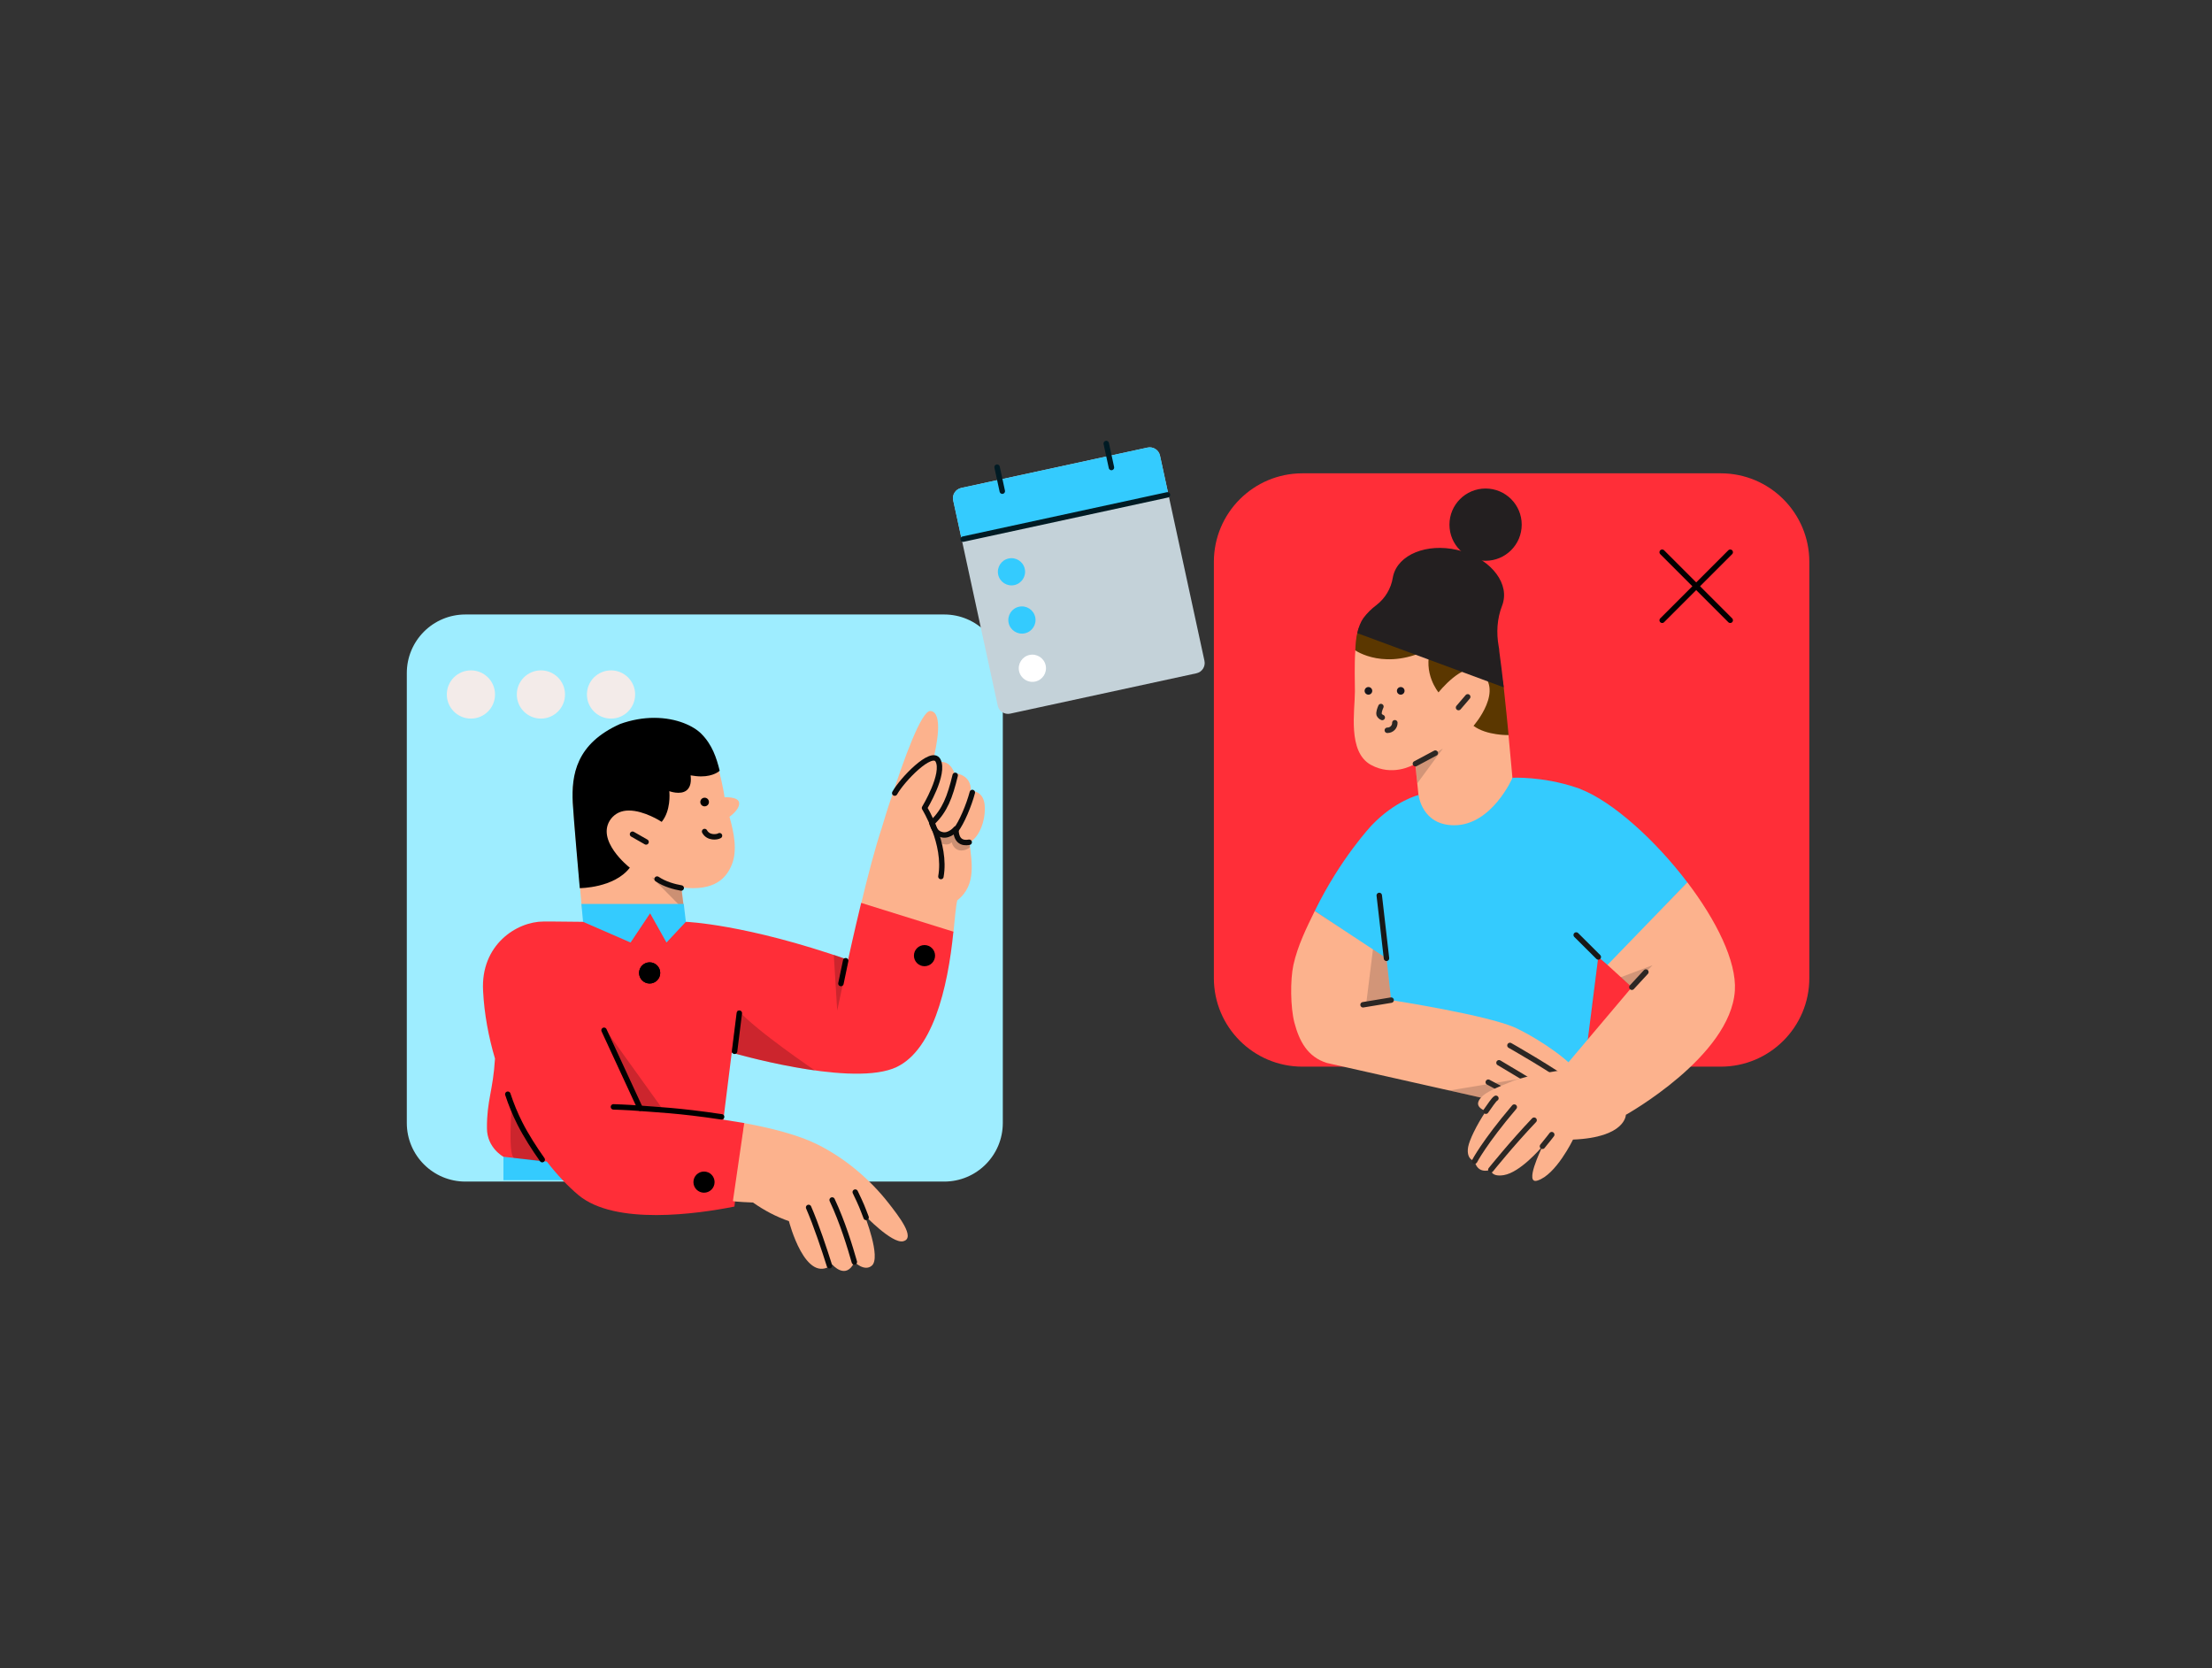 <?xml version="1.0" encoding="UTF-8" standalone="no"?>
<svg
   height="1227"
   width="1627"
   version="1.1"
   id="svg168"
   sodipodi:docname="first_meeting.svg"
   inkscape:version="1.1.2 (0a00cf5339, 2022-02-04)"
   xmlns:inkscape="http://www.inkscape.org/namespaces/inkscape"
   xmlns:sodipodi="http://sodipodi.sourceforge.net/DTD/sodipodi-0.dtd"
   xmlns="http://www.w3.org/2000/svg"
   xmlns:svg="http://www.w3.org/2000/svg">
  <rect width="100%" height="100%" fill="#333333" stroke="none"/>
  <defs
     id="defs172" />
  <sodipodi:namedview
     id="namedview170"
     pagecolor="#ffffff"
     bordercolor="#666666"
     borderopacity="1.0"
     inkscape:pageshadow="2"
     inkscape:pageopacity="0.0"
     inkscape:pagecheckerboard="0"
     showgrid="false"
     inkscape:zoom="0.58598207"
     inkscape:cx="813.16481"
     inkscape:cy="613.5"
     inkscape:window-width="2560"
     inkscape:window-height="1376"
     inkscape:window-x="0"
     inkscape:window-y="0"
     inkscape:window-maximized="1"
     inkscape:current-layer="svg168" />
  <rect
     fill="#f3ebe9"
     width="1627"
     height="1227"
     id="rect2"
     style="fill:none" />
  <g
     id="g12">
    <path
       d="M694.47 451.93H342.35C318.5 451.93 299.22 471.2 299.22 495.05V825.88C299.22 849.73 318.5 869.01 342.35 869.01H694.47C718.32 869.01 737.6 849.73 737.6 825.88V495.05C737.6 471.2 718.24 451.93 694.47 451.93Z"
       fill="#9eedff"
       opacity="1"
       stroke-width="4"
       stroke="none"
       id="path4" />
    <path
       d="M346.38 528.5C356.17 528.5 364.11 520.56 364.11 510.77 364.11 500.97 356.17 493.04 346.38 493.04 336.58 493.04 328.65 500.97 328.65 510.77 328.65 520.56 336.58 528.5 346.38 528.5Z"
       fill="#f3ebe9"
       opacity="1"
       stroke-width="4"
       stroke="none"
       id="path6" />
    <path
       d="M397.86 528.5C407.66 528.5 415.59 520.56 415.59 510.77 415.59 500.97 407.66 493.04 397.86 493.04 388.07 493.04 380.13 500.97 380.13 510.77 380.13 520.56 388.07 528.5 397.86 528.5Z"
       fill="#f3ebe9"
       opacity="1"
       stroke-width="4"
       stroke="none"
       id="path8" />
    <path
       d="M449.43 528.5C459.22 528.5 467.16 520.56 467.16 510.77 467.16 500.97 459.22 493.04 449.43 493.04 439.63 493.04 431.7 500.97 431.7 510.77 431.7 520.56 439.63 528.5 449.43 528.5Z"
       fill="#f3ebe9"
       opacity="1"
       stroke-width="4"
       stroke="none"
       id="path10" />
  </g>
  <g
     id="g20">
    <path
       d="M1265.68 348.11L957.98 348.11C922 348.11 892.84 377.27 892.84 413.24V719.35C892.84 755.33 922 784.49 957.98 784.49H1265.68C1301.66 784.49 1330.82 755.33 1330.82 719.35V413.24C1330.82 377.27 1301.66 348.11 1265.68 348.11Z"
       fill="#ff2e38"
       opacity="1"
       stroke-width="4"
       stroke="none"
       id="path14" />
    <path
       d="M1222.59 406.14L1272.64 456.19"
       stroke="#000000"
       stroke-width="4"
       stroke-linecap="round"
       stroke-linejoin="round"
       opacity="1"
       fill="none"
       id="path16" />
    <path
       d="M1222.59 456.19L1272.64 406.14"
       stroke="#000000"
       stroke-width="4"
       stroke-linecap="round"
       stroke-linejoin="round"
       opacity="1"
       fill="none"
       id="path18" />
  </g>
  <g
     id="g88">
    <path
       d="M714.08 581.87C714.63 569.16 702.03 568.61 702.03 568.61 698.96 560.39 693.7 559.73 689.86 560.61 689.86 560.5 689.76 560.39 689.76 560.28 689.1 559.07 687.89 558.64 686.36 558.86 688.77 549.32 694.14 523.79 684.39 522.91 677.7 522.37 664.66 558.86 655.35 587.57 655.24 587.78 655.13 588.11 655.02 588.33 653.59 592.5 650.96 600.82 648.55 608.93 643.73 623.4 637.81 645.97 633.21 665.48L701.26 685.97C702.36 675.34 703.01 666.57 704.11 662.19 718.79 650.68 714.41 633.15 713.1 619.23 713.97 619.01 714.96 618.47 715.62 617.81 720.11 614.08 724.6 604.88 724.38 593.92 724.05 580.66 714.08 581.87 714.08 581.87Z"
       fill="#fcb28d"
       opacity="1"
       stroke-width="4"
       stroke="none"
       id="path22" />
    <path
       d="M686.14 604.66C694.91 595.89 698.63 586.58 702.58 570.25"
       stroke="#0c0c0c"
       stroke-width="4"
       stroke-linecap="round"
       stroke-linejoin="round"
       opacity="1"
       fill="none"
       id="path24" />
    <path
       d="M702.91 610.69C707.29 605.21 712.77 592.06 715.18 582.85"
       stroke="#0c0c0c"
       stroke-width="4"
       stroke-linecap="round"
       stroke-linejoin="round"
       opacity="1"
       fill="none"
       id="path26" />
    <path
       d="M712.88 619.45C707.51 620.44 703.12 618.36 703.12 609.59 703.12 609.59 698.63 615.07 693.15 613.97 688.55 613.1 686.91 609.7 685.37 605.32"
       stroke="#0c0c0c"
       stroke-width="4"
       stroke-linecap="round"
       stroke-linejoin="round"
       opacity="1"
       fill="none"
       id="path28" />
    <path
       d="M712.99 619.01C712.44 619.34 711.89 619.56 711.34 619.67 705.97 620.66 702.47 619.56 701.59 609.92 699.62 613.32 695.56 615.07 691.73 614.3L690.96 614.85 689.43 614.74C690.85 619.12 687.34 617.37 691.4 619.78 693.04 620.77 697.54 622.3 699.95 619.45 703.23 629.75 713.53 624.06 713.42 622.85 713.1 621.54 712.99 620.33 712.99 619.01Z"
       fill="#0c0c0c"
       opacity="0.2"
       stroke-width="4"
       stroke="none"
       id="path30" />
    <path
       d="M658.1 583.29C663.58 573.43 685.27 550.97 689.88 559.18 695.35 569.05 680.01 594.25 680.01 594.25 680.01 594.25 696.34 620.55 692.07 644.66"
       stroke="#0c0c0c"
       stroke-width="4"
       stroke-linecap="round"
       stroke-linejoin="round"
       opacity="1"
       fill="none"
       id="path32" />
    <path
       d="M543.58 589.98C542.48 585.81 532.95 586.36 532.95 586.36 532.62 584.5 532.4 582.52 531.96 580.55 528.56 563.46 524.95 550.2 514.54 539.9 505.77 531.13 483.42 523.79 456.02 533.76 423.37 548.45 420.41 570.47 421.39 590.52 422.05 602.91 427.53 663.72 427.97 668.11H503.14L501.17 652.66C526.37 655.83 534.59 645.09 538.32 635.78 542.48 625.26 539.85 612.44 536.56 600.71 536.34 600.82 544.67 595.24 543.58 589.98Z"
       fill="#fcb28d"
       opacity="1"
       stroke-width="4"
       stroke="none"
       id="path34" />
    <path
       d="M426.43 653.2V652.98C425.67 644.33 421.83 600.82 421.28 590.41 420.3 570.03 423.59 547.02 456.13 532.45 464.46 529.49 472.9 527.95 481.11 527.95 498.1 527.95 510.48 534.2 515.85 539.68 523.85 547.68 527.03 557.43 529.33 566.74V566.85L529.22 566.96C529.22 566.96 525.06 571.02 515.63 571.02 513.22 571.02 510.59 570.69 507.96 570.25 508.51 574.85 507.85 578.25 505.88 580.44 504.35 582.2 502.04 583.07 498.98 583.07 496.02 583.07 493.17 582.2 492.29 581.87 492.51 583.95 493.39 596.11 486.81 604.33L486.7 604.44 486.48 604.33C486.37 604.22 473.88 596.11 462.6 596.11 456.9 596.11 452.62 598.19 449.45 602.14 437.5 617.81 462.71 637.75 463.03 637.97L463.25 638.08 463.14 638.3C451.64 653.09 426.76 653.2 426.43 653.2Z"
       fill="#000000"
       opacity="1"
       stroke-width="4"
       stroke="none"
       id="path36" />
    <path
       d="M501.06 652.66C501.06 652.66 492.29 651.23 479.25 645.09L500.84 666.9 502.81 666.46 501.06 652.66Z"
       fill="#0c0c0c"
       opacity="0.2"
       stroke-width="4"
       stroke="none"
       id="path38" />
    <path
       d="M529.66 850.67H370.29V867.98H529.66V850.67Z"
       fill="#34cbfe"
       opacity="1"
       stroke-width="4"
       stroke="none"
       id="path40" />
    <path
       d="M633.43 664.05C627.95 686.63 623.79 705.91 623.79 705.91 548.29 679.5 504.46 677.97 504.46 677.97L503.8 677.75 477.61 669.42 428.74 677.97 407.04 677.75H401.67 399.81C379.97 677.75 353.45 694.95 355.32 728.7 356.19 745.91 359.37 762.67 364.08 778.56 362.66 802.34 358.06 809.03 358.17 829.74 358.17 844.31 370.33 850.78 370.33 850.78L402.22 854.28C409.78 864.15 417.78 872.47 425.45 878.94 452.51 901.51 513.33 892.75 540.18 887.38L547.63 826.01C542.48 825.13 537.22 824.26 532.07 823.49L538.21 774.18C538.21 774.18 621.93 798.73 656.55 786.01 685.92 775.17 697.21 726.4 701.26 685.2L633.43 664.05Z"
       fill="#ff2e38"
       opacity="1"
       stroke-width="4"
       stroke="none"
       id="path42" />
    <path
       d="M504.47 677.97L502.93 664.82H478.5 477.62 427.65C427.65 664.82 428.75 676.54 428.86 677.97L463.81 693.2 478.17 671.72 490.22 693.2 504.47 677.97Z"
       fill="#34cbfe"
       opacity="1"
       stroke-width="4"
       stroke="none"
       id="path44" />
    <path
       d="M543.81 745.14L540.3 773.19"
       stroke="#000000"
       stroke-width="4"
       stroke-linecap="round"
       stroke-linejoin="round"
       opacity="1"
       fill="none"
       id="path46" />
    <path
       d="M477.83 723.34C482.13 723.34 485.61 719.85 485.61 715.55 485.61 711.25 482.13 707.77 477.83 707.77 473.53 707.77 470.05 711.25 470.05 715.55 470.05 719.85 473.53 723.34 477.83 723.34Z"
       fill="#000000"
       opacity="1"
       stroke-width="4"
       stroke="none"
       id="path48" />
    <path
       d="M680 710.62C684.31 710.62 687.78 707.14 687.78 702.84 687.78 698.54 684.31 695.06 680 695.06 675.71 695.06 672.22 698.54 672.22 702.84 672.22 707.14 675.71 710.62 680 710.62Z"
       fill="#000000"
       opacity="1"
       stroke-width="4"
       stroke="none"
       id="path50" />
    <path
       d="M622.03 706.57L618.53 723.34"
       stroke="#000000"
       stroke-width="4"
       stroke-linecap="round"
       stroke-linejoin="round"
       opacity="1"
       fill="none"
       id="path52" />
    <path
       d="M501.07 653.09C496.03 652.22 489.02 650.35 483.32 646.52"
       stroke="#0c0c0c"
       stroke-width="4"
       stroke-linecap="round"
       stroke-linejoin="round"
       opacity="1"
       fill="none"
       id="path54" />
    <path
       d="M529.22 614.63C527.47 615.73 521 616.6 518.26 611.56"
       stroke="#0c0c0c"
       stroke-width="4"
       stroke-linecap="round"
       stroke-linejoin="round"
       opacity="1"
       fill="none"
       id="path56" />
    <path
       d="M518.27 593.04C520.03 593.04 521.45 591.62 521.45 589.87 521.45 588.1 520.03 586.69 518.27 586.69 516.51 586.69 515.1 588.1 515.1 589.87 515.1 591.62 516.51 593.04 518.27 593.04Z"
       fill="#000000"
       opacity="1"
       stroke-width="4"
       stroke="none"
       id="path58" />
    <path
       d="M465.24 613.54L475.21 619.23"
       stroke="#0c0c0c"
       stroke-width="4"
       stroke-linecap="round"
       stroke-linejoin="round"
       opacity="1"
       fill="none"
       id="path60" />
    <path
       d="M477.83 723.34C482.13 723.34 485.61 719.85 485.61 715.55 485.61 711.25 482.13 707.77 477.83 707.77 473.53 707.77 470.05 711.25 470.05 715.55 470.05 719.85 473.53 723.34 477.83 723.34Z"
       fill="#000000"
       opacity="1"
       stroke-width="4"
       stroke="none"
       id="path62" />
    <path
       d="M601.21 841.68C621.27 851.65 639.79 867.1 653.92 885.29 660.28 893.51 674.09 910.72 664.22 912.91 656 914.77 635.84 893.62 635.84 893.62 635.84 893.62 648.33 924.96 641.21 930.88 635.73 935.48 628.5 928.14 628.5 928.14 622.14 941.84 612.17 930 612.17 930 592.45 945.67 580.28 898.12 580.28 898.12 570.86 894.83 562.09 890.23 553.88 884.42 553.88 884.42 539.74 883.87 539.08 883.32L547.41 826.01C567.35 829.63 587.41 834.78 601.21 841.68Z"
       fill="#fcb28d"
       opacity="1"
       stroke-width="4"
       stroke="none"
       id="path64" />
    <path
       d="M637.06 895.38C634.1 887.71 633.77 886.5 629.06 876.75"
       stroke="#0c0c0c"
       stroke-width="4"
       stroke-linecap="round"
       stroke-linejoin="round"
       opacity="1"
       fill="none"
       id="path66" />
    <path
       d="M612.07 882.55C619.74 898.88 625.22 916.96 628.4 928.14"
       stroke="#0c0c0c"
       stroke-width="4"
       stroke-linecap="round"
       stroke-linejoin="round"
       opacity="1"
       fill="none"
       id="path68" />
    <path
       d="M594.76 888.03C600.46 901.18 606.38 919.05 610.1 930.88"
       stroke="#0c0c0c"
       stroke-width="4"
       stroke-linecap="round"
       stroke-linejoin="round"
       opacity="1"
       fill="none"
       id="path70" />
    <path
       d="M623.79 705.8C620.17 704.6 616.78 703.39 613.27 702.19L615.79 743.28 623.79 705.8Z"
       fill="#000000"
       opacity="0.2"
       stroke-width="4"
       stroke="none"
       id="path72" />
    <path
       d="M542.48 742.62L538.21 774.18C538.21 774.18 568.12 782.84 599.46 787.33 599.24 787.11 557.27 758.95 542.48 742.62Z"
       fill="#000000"
       opacity="0.2"
       stroke-width="4"
       stroke="none"
       id="path74" />
    <path
       d="M376.36 814.4C373.69 853.91 378.16 851.63 378.83 851.73L399.17 854.25 376.36 814.4C377.34 806.29 376.25 814.29 376.36 814.4Z"
       fill="#000000"
       opacity="0.2"
       stroke-width="4"
       stroke="none"
       id="path76" />
    <path
       d="M444.3 757.74C443.09 764.21 471.58 814.4 471.58 814.4L487.47 815.82 445.39 757.2C445.28 757.2 444.62 756.98 444.3 757.74Z"
       fill="#000000"
       opacity="0.2"
       stroke-width="4"
       stroke="none"
       id="path78" />
    <path
       d="M444.3 757.74L470.81 815.05"
       stroke="#000000"
       stroke-width="4"
       stroke-linecap="round"
       stroke-linejoin="round"
       opacity="1"
       fill="none"
       id="path80" />
    <path
       d="M398.82 852.86C393.12 844.86 386.88 835.11 382.38 826.23 378.88 819.33 375.92 812.09 373.51 804.75"
       stroke="#000000"
       stroke-width="4"
       stroke-linecap="round"
       stroke-linejoin="round"
       opacity="1"
       fill="none"
       id="path82" />
    <path
       d="M530.77 821.41C498.99 816.59 481.56 816.04 469.73 815.05 461.95 814.4 451.21 814.07 451.21 814.07"
       stroke="#000000"
       stroke-width="4"
       stroke-linecap="round"
       stroke-linejoin="round"
       opacity="1"
       fill="none"
       id="path84" />
    <path
       d="M517.82 877.19C522.13 877.19 525.6 873.7 525.6 869.41 525.6 865.1 522.13 861.63 517.82 861.63 513.53 861.63 510.04 865.1 510.04 869.41 510.04 873.7 513.53 877.19 517.82 877.19Z"
       fill="#000000"
       opacity="1"
       stroke-width="4"
       stroke="none"
       id="path86" />
  </g>
  <g
     id="g148">
    <path
       d="M996.58 508.47C996.58 501.03 996.12 489.49 996.88 478.41 996.88 478.33 996.96 478.26 996.96 478.26L1065.51 439.46C1065.59 439.39 1065.74 439.46 1065.74 439.54L1087.84 469.53V469.6L1109.55 540.59C1109.55 540.59 1109.55 540.59 1109.55 540.67 1111.22 558.05 1112.36 571.57 1112.43 572.02 1112.36 572.86 1108.18 632.38 1073.49 632.38 1038.94 632.38 1043.27 585.76 1043.34 584.78L1040.99 562.08C1040.99 561.92 1040.84 561.85 1040.69 561.92 1038.56 563.14 1023.98 571.11 1008.34 562.53 991.03 552.97 996.58 522.82 996.58 508.47Z"
       fill="#fcb28d"
       opacity="1"
       stroke-width="4"
       stroke="none"
       id="path90" />
    <path
       d="M1042.51 576.05L1041.07 561.77C1041.07 561.77 1054.58 554.94 1061.26 550.54L1042.51 576.05Z"
       fill="#2c2724"
       opacity="0.2"
       stroke-width="4"
       stroke="none"
       id="path92" />
    <path
       d="M1157.76 686.36L1171.05 739.81 1178.41 681.58 1157.76 686.36Z"
       fill="#2c2724"
       opacity="0.2"
       stroke-width="4"
       stroke="none"
       id="path94" />
    <path
       d="M998.47 465.35C1000.22 451.84 1031.5 430.65 1055.26 430.65 1078.35 430.65 1086.17 449.94 1090.34 481.75 1090.64 484.1 1103.55 483.27 1106.06 505.67 1107.65 520.17 1108.79 532.24 1109.63 540.59 1106.89 540.67 1103.78 540.44 1100.29 539.91 1095.05 539.15 1088.59 537.4 1083.81 533.83 1083.81 533.83 1107.88 506.5 1087.46 493.37 1076.37 486.23 1058.07 509.23 1058.07 509.23 1058.07 509.23 1046.15 494.96 1052.53 476.66 1019.2 494.13 996.88 478.33 996.88 478.33 997.26 467.93 998.4 465.5 998.47 465.35Z"
       fill="#5b3700"
       opacity="1"
       stroke-width="4"
       stroke="none"
       id="path96" />
    <path
       d="M1079.56 512.5L1072.8 520.39"
       stroke="#2c2724"
       stroke-width="4"
       stroke-linecap="round"
       stroke-linejoin="round"
       opacity="1"
       fill="none"
       id="path98" />
    <path
       d="M1015.71 519.64C1014.95 521.31 1013.96 524.04 1014.42 525.56 1014.87 526.54 1015.71 527.3 1016.7 527.68"
       stroke="#2c2724"
       stroke-width="4"
       stroke-linecap="round"
       stroke-linejoin="round"
       opacity="1"
       fill="none"
       id="path100" />
    <path
       d="M1025.96 531.56C1026.03 534.52 1023.68 537.02 1020.64 537.1 1020.57 537.1 1020.49 537.1 1020.42 537.1"
       stroke="#2c2724"
       stroke-width="4"
       stroke-linecap="round"
       stroke-linejoin="round"
       opacity="1"
       fill="none"
       id="path102" />
    <path
       d="M1041.07 561.7L1055.72 553.88"
       stroke="#2c2724"
       stroke-width="4"
       stroke-linecap="round"
       stroke-linejoin="round"
       opacity="1"
       fill="none"
       id="path104" />
    <path
       d="M1030.29 510.9C1031.84 510.9 1033.1 509.64 1033.1 508.1 1033.1 506.55 1031.84 505.29 1030.29 505.29 1028.74 505.29 1027.48 506.55 1027.48 508.1 1027.48 509.64 1028.74 510.9 1030.29 510.9Z"
       fill="#17151c"
       opacity="1"
       stroke-width="4"
       stroke="none"
       id="path106" />
    <path
       d="M1006.52 510.9C1008.07 510.9 1009.33 509.64 1009.33 508.1 1009.33 506.55 1008.07 505.29 1006.52 505.29 1004.97 505.29 1003.71 506.55 1003.71 508.1 1003.71 509.64 1004.97 510.9 1006.52 510.9Z"
       fill="#17151c"
       opacity="1"
       stroke-width="4"
       stroke="none"
       id="path108" />
    <path
       d="M1092.69 412.43C1107.37 412.43 1119.27 400.54 1119.27 385.86 1119.27 371.18 1107.37 359.29 1092.69 359.29 1078.02 359.29 1066.12 371.18 1066.12 385.86 1066.12 400.54 1078.02 412.43 1092.69 412.43Z"
       fill="#231f20"
       opacity="1"
       stroke-width="4"
       stroke="none"
       id="path110" />
    <path
       d="M1102.34 475.45C1100.51 465.43 1101.12 454.95 1104.84 445.46 1105.22 444.47 1105.53 443.49 1105.75 442.42 1109.4 426.63 1094.21 409.62 1071.82 404.46 1049.42 399.3 1028.31 407.88 1024.67 423.75 1024.59 424.13 1024.52 424.5 1024.44 424.88 1023.15 432.86 1018.82 440.07 1012.44 445 1008.8 447.66 1005.54 450.93 1002.8 454.57 1000.75 457.45 999.31 461.25 998.32 465.65L1106.06 505.51C1104.99 495.72 1103.78 486.46 1102.79 479.17 1102.79 477.88 1102.56 476.66 1102.34 475.45Z"
       fill="#231f20"
       opacity="1"
       stroke-width="4"
       stroke="none"
       id="path112" />
    <path
       d="M1241.2 649.08C1217.51 617.8 1186.15 589.56 1162.54 580.37V580.3C1161.48 579.92 1160.34 579.54 1159.28 579.16 1134.3 570.81 1112.51 572.02 1112.51 572.02 1112.51 572.02 1097.4 606.95 1069.61 606.95 1045.77 606.95 1043.42 584.7 1043.42 584.7 1043.42 584.7 1026.41 588.72 1008.95 606.95 1008.95 606.95 985.95 631.24 967.04 670.04L1018.06 704.73 1021.63 741.94 1164.59 790.37 1175.6 703.82 1182.81 710.05 1241.2 649.08Z"
       fill="#34cbfe"
       opacity="1"
       stroke-width="4"
       stroke="none"
       id="path114" />
    <path
       d="M1175.6 703.82L1159.35 687.65"
       stroke="#181818"
       stroke-width="4"
       stroke-linecap="round"
       stroke-linejoin="round"
       opacity="1"
       fill="none"
       id="path116" />
    <path
       d="M1115.32 756.21C1095.5 746.72 1023.23 735.56 1023.23 735.56L1019.81 704.81 967.04 670.04C961.12 682.11 954.52 695.32 951.33 709.74 948.97 720.68 949.13 740.87 952.09 752.19 955.73 765.93 961.8 777.24 975.77 781.72L1129.97 816.42 1144.7 818.92C1144.7 818.92 1152.67 818.92 1151.08 810.19 1155.03 810.95 1157.76 809.81 1159.81 807.84 1162.16 805.48 1159.81 799.86 1159.81 799.86 1159.81 799.86 1165.35 799.11 1161.4 790.37 1157.61 782.1 1135.14 765.78 1115.32 756.21Z"
       fill="#fcb28d"
       opacity="1"
       stroke-width="4"
       stroke="none"
       id="path118" />
    <path
       d="M1023.23 735.56L1019.81 704.81 1009.86 698.2 1004.85 738.6 1023.23 735.56Z"
       fill="#2c2724"
       opacity="0.2"
       stroke-width="4"
       stroke="none"
       id="path120" />
    <path
       d="M1023.23 735.56L1002.57 738.98"
       stroke="#2c2724"
       stroke-width="4"
       stroke-linecap="round"
       stroke-linejoin="round"
       opacity="1"
       fill="none"
       id="path122" />
    <path
       d="M1065.89 802.07L1129.97 816.49 1144.7 819C1144.7 819 1152.67 819 1151.08 810.27 1155.03 811.03 1157.76 809.89 1159.81 807.91 1162.16 805.56 1159.81 799.94 1159.81 799.94L1121.09 792.88 1065.89 802.07Z"
       fill="#2c2724"
       opacity="0.2"
       stroke-width="4"
       stroke="none"
       id="path124" />
    <path
       d="M1159.81 799.86C1141.59 786.35 1110.61 768.89 1110.61 768.89"
       stroke="#2c2724"
       stroke-width="4"
       stroke-linecap="round"
       stroke-linejoin="round"
       opacity="1"
       fill="none"
       id="path126" />
    <path
       d="M1150.62 810.65C1131.95 799.11 1102.56 781.64 1102.56 781.64"
       stroke="#2c2724"
       stroke-width="4"
       stroke-linecap="round"
       stroke-linejoin="round"
       opacity="1"
       fill="none"
       id="path128" />
    <path
       d="M1132.02 815.73C1118.51 808.6 1094.67 795.92 1094.67 795.92"
       stroke="#2c2724"
       stroke-width="4"
       stroke-linecap="round"
       stroke-linejoin="round"
       opacity="1"
       fill="none"
       id="path130" />
    <path
       d="M1241.12 648.93L1182.36 709.67 1200.28 726.07 1148.65 787.19C1148.65 787.19 1124.35 790.37 1112.43 795.16 1100.51 799.94 1092.69 803.36 1089.43 807.08 1086.32 810.57 1085.48 814.21 1092.92 817.25 1085.86 827.73 1080.7 838.74 1079.86 843.6 1078.27 853.09 1084.65 853.92 1084.65 853.92 1087 864.25 1096.57 860.3 1096.57 860.3 1096.57 860.3 1096.57 865.84 1106.13 864.25 1117.98 862.27 1132.78 845.11 1134.53 843.06H1134.6C1133.24 845.8 1121.01 871.31 1130.81 868.27 1144.47 864.1 1157 838.13 1157 838.13 1195.87 836.54 1195.87 819.91 1195.87 819.91 1195.87 819.91 1272.86 777.01 1276.05 728.57 1277.41 706.94 1262.23 676.72 1241.12 648.93Z"
       fill="#fcb28d"
       opacity="1"
       stroke-width="4"
       stroke="none"
       id="path132" />
    <path
       d="M1192 718.78L1200.28 726.07 1215.46 709.9 1192 718.78Z"
       fill="#2c2724"
       opacity="0.2"
       stroke-width="4"
       stroke="none"
       id="path134" />
    <path
       d="M1200.28 726.07L1210.6 714.91"
       stroke="#2c2724"
       stroke-width="4"
       stroke-linecap="round"
       stroke-linejoin="round"
       opacity="1"
       fill="none"
       id="path136" />
    <path
       d="M1084.65 853.92C1084.65 853.92 1091.56 840.41 1113.8 814.21"
       stroke="#2c2724"
       stroke-width="4"
       stroke-linecap="round"
       stroke-linejoin="round"
       opacity="1"
       fill="none"
       id="path138" />
    <path
       d="M1092.92 817.25C1095.28 814.06 1098.69 808.6 1100.29 807.76"
       stroke="#2c2724"
       stroke-width="4"
       stroke-linecap="round"
       stroke-linejoin="round"
       opacity="1"
       fill="none"
       id="path140" />
    <path
       d="M1096.57 860.3C1096.57 860.3 1111.75 841.32 1128.38 823.86"
       stroke="#2c2724"
       stroke-width="4"
       stroke-linecap="round"
       stroke-linejoin="round"
       opacity="1"
       fill="none"
       id="path142" />
    <path
       d="M1134.53 843.06C1138.48 838.28 1141.36 834.49 1141.36 834.49"
       stroke="#2c2724"
       stroke-width="4"
       stroke-linecap="round"
       stroke-linejoin="round"
       opacity="1"
       fill="none"
       id="path144" />
    <path
       d="M1019.81 704.81L1014.49 658.57"
       stroke="#181818"
       stroke-width="4"
       stroke-linecap="round"
       stroke-linejoin="round"
       opacity="1"
       fill="none"
       id="path146" />
  </g>
  <g
     id="g166">
    <path
       d="M707.06 358.86L844.04 329.18C848.19 328.28 852.31 330.93 853.21 335.08L885.92 486C886.82 490.16 884.17 494.28 880.01 495.18L743.03 524.86C738.87 525.76 734.75 523.11 733.85 518.95L701.15 368.04C700.18 363.9 702.84 359.77 707.06 358.86Z"
       fill="#c4d2d9"
       opacity="1"
       stroke-width="4"
       stroke="none"
       id="path150" />
    <path
       d="M707.06 358.86L844.04 329.18C848.19 328.28 852.31 330.93 853.21 335.08L859.48 363.98 707.41 396.93 701.08 368.05C700.18 363.9 702.84 359.77 707.06 358.86Z"
       fill="#34cbfe"
       opacity="1"
       stroke-width="4"
       stroke="none"
       id="path152" />
    <path
       d="M746.1 430.31C751.5 429.14 754.93 423.81 753.76 418.41 752.59 413.01 747.26 409.58 741.86 410.75 736.46 411.92 733.03 417.24 734.2 422.65 735.37 428.05 740.69 431.48 746.1 430.31Z"
       fill="#34cbfe"
       opacity="1"
       stroke-width="4"
       stroke="none"
       id="path154" />
    <path
       d="M753.78 465.78C759.18 464.61 762.61 459.28 761.44 453.88 760.27 448.48 754.95 445.05 749.54 446.22 744.14 447.39 740.71 452.72 741.88 458.12 743.05 463.52 748.38 466.95 753.78 465.78Z"
       fill="#34cbfe"
       opacity="1"
       stroke-width="4"
       stroke="none"
       id="path156" />
    <path
       d="M761.47 501.26C766.87 500.09 770.3 494.76 769.13 489.36 767.96 483.96 762.63 480.53 757.23 481.7 751.83 482.87 748.4 488.2 749.57 493.6 750.74 499 756.07 502.43 761.47 501.26Z"
       fill="#ffffff"
       opacity="1"
       stroke-width="4"
       stroke="none"
       id="path158" />
    <path
       d="M733.39 343.58L737.22 361.23"
       stroke="#001b24"
       stroke-width="4"
       stroke-linecap="round"
       stroke-linejoin="round"
       opacity="1"
       fill="none"
       id="path160" />
    <path
       d="M813.68 326.19L817.5 343.83"
       stroke="#001b24"
       stroke-width="4"
       stroke-linecap="round"
       stroke-linejoin="round"
       opacity="1"
       fill="none"
       id="path162" />
    <path
       d="M708.39 396.52L858.73 363.94"
       stroke="#001b24"
       stroke-width="4"
       stroke-linecap="round"
       stroke-linejoin="round"
       opacity="1"
       fill="none"
       id="path164" />
  </g>
</svg>
